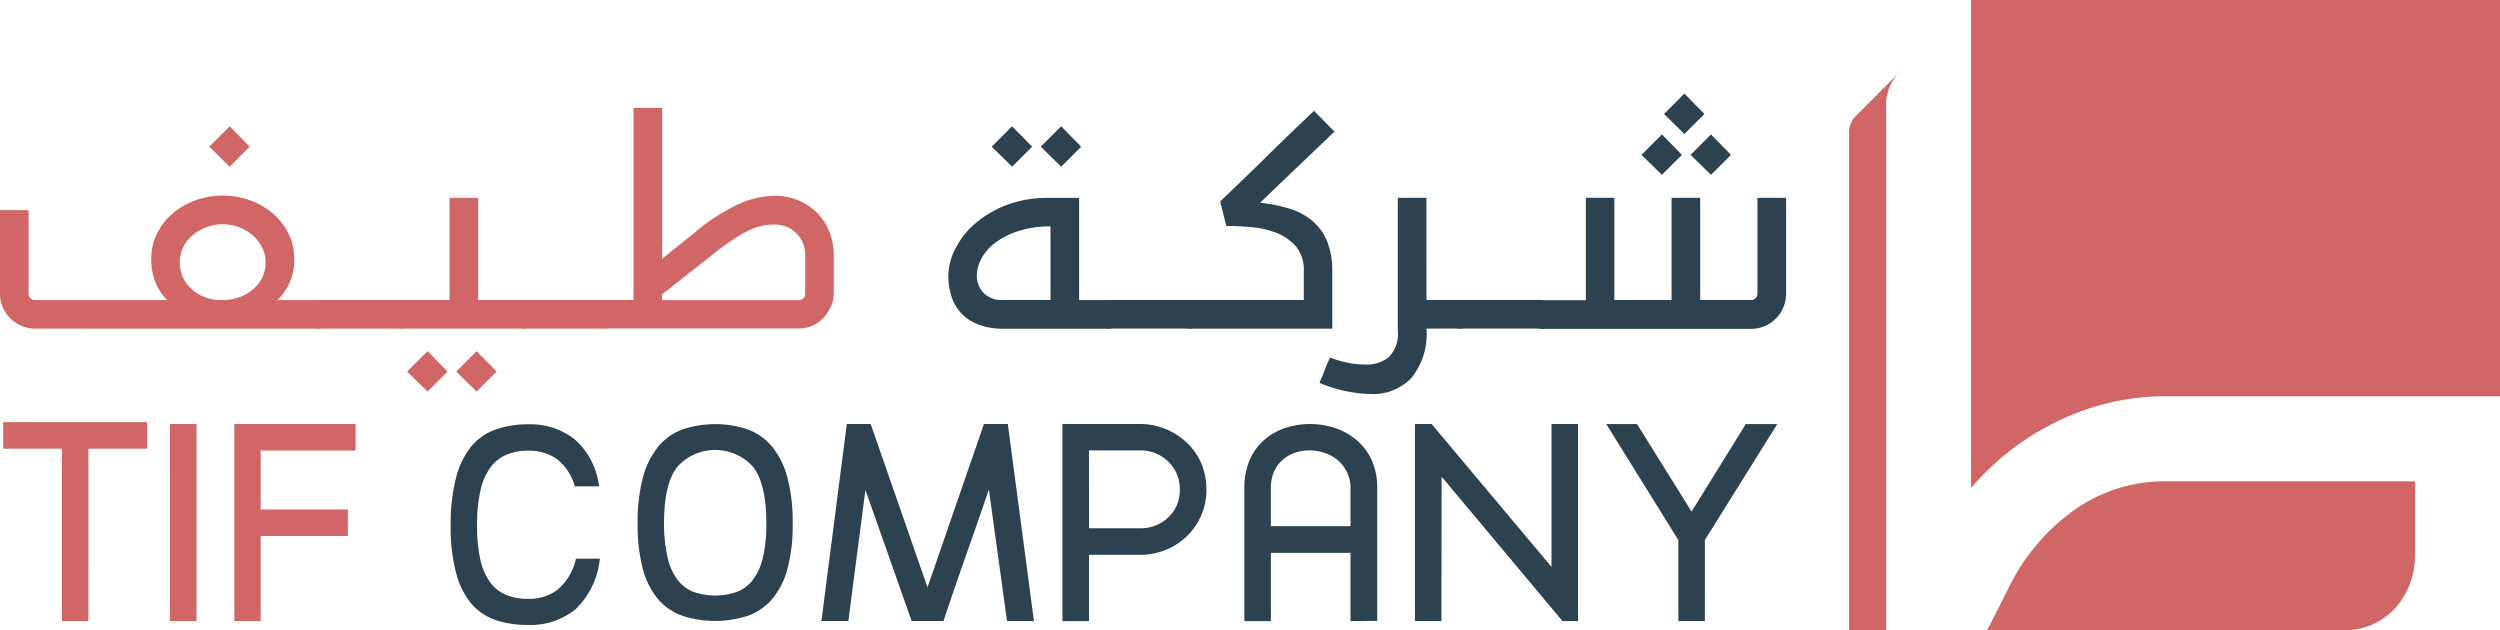<svg xmlns="http://www.w3.org/2000/svg" width="200" height="50.422" viewBox="0 0 200 50.422"><defs><style>.a{fill:#d06666;}.b{fill:#2c4250;}</style></defs><g transform="translate(0 0)"><path class="a" d="M472.728,202v31.7H446.062a19.66,19.66,0,0,0-8.663,1.97,21.327,21.327,0,0,0-6.989,5.363V202Z" transform="translate(-272.728 -202)"/><path class="a" d="M467.874,298.362v5.766a6.893,6.893,0,0,1-.4,2.4,5.863,5.863,0,0,1-1.159,1.938,5.517,5.517,0,0,1-1.81,1.323,5.416,5.416,0,0,1-2.294.483H433.64c.148-.3.3-.591.452-.887q.647-1.267,1.347-2.669a16.481,16.481,0,0,1,5.139-6.038,12.48,12.48,0,0,1,7.445-2.318h19.86Z" transform="translate(-274.667 -259.852)"/><path class="a" d="M410.022,214.749l1.151-1.159-4.647,4.651a1.834,1.834,0,0,0-.536,1.295V259.38h2.965V217.35A3.665,3.665,0,0,1,410.022,214.749Z" transform="translate(-258.066 -208.959)"/><path class="a" d="M38.587,243.468a2.64,2.64,0,0,1-1.031-.212,2.921,2.921,0,0,1-.9-.587,2.8,2.8,0,0,1-.619-.883,2.629,2.629,0,0,1-.228-1.095v-6.705H38.1v6.705a.5.5,0,0,0,.491.491H49.184a4.124,4.124,0,0,1-.963-1.487,5.063,5.063,0,0,1-.312-1.782,4.563,4.563,0,0,1,.44-2,4.938,4.938,0,0,1,1.227-1.618,5.889,5.889,0,0,1,1.83-1.079,6.494,6.494,0,0,1,4.448,0,5.894,5.894,0,0,1,1.83,1.079,4.943,4.943,0,0,1,1.227,1.618,4.563,4.563,0,0,1,.44,2,4.447,4.447,0,0,1-1.339,3.269H61.46v2.29Zm12.539-3.173a3.488,3.488,0,0,0,2.5.883,3.848,3.848,0,0,0,1.343-.228,3.528,3.528,0,0,0,1.095-.639,2.936,2.936,0,0,0,.735-.947,2.7,2.7,0,0,0,.26-1.2,2.6,2.6,0,0,0-.28-1.179,3.2,3.2,0,0,0-.735-.963,3.6,3.6,0,0,0-1.079-.655,3.731,3.731,0,0,0-3.776.655,2.885,2.885,0,0,0-.735.963,2.729,2.729,0,0,0-.26,1.179,2.825,2.825,0,0,0,.935,2.13Zm4.659-11.381-1.6,1.6-1.634-1.6,1.634-1.634Z" transform="translate(-35.81 -217.178)"/><path class="a" d="M97.835,262.339a.955.955,0,0,1,.7-.28h6.541v2.29H98.522a.951.951,0,0,1-.983-.983v-.328A.955.955,0,0,1,97.835,262.339Z" transform="translate(-72.872 -238.059)"/><path class="a" d="M114.229,250.055a.955.955,0,0,1,.7-.28h3.76V241.6h2.29v8.176h3.776v2.29h-9.826a.951.951,0,0,1-.983-.983v-.328A.955.955,0,0,1,114.229,250.055Zm4.3,5.447-1.6,1.6-1.634-1.6,1.634-1.634Zm3.924,0-1.6,1.6-1.634-1.6,1.634-1.634Z" transform="translate(-82.724 -225.776)"/><path class="a" d="M138.8,262.339a.955.955,0,0,1,.7-.28h6.541v2.29h-6.525a.951.951,0,0,1-.983-.983v-.328A.955.955,0,0,1,138.8,262.339Z" transform="translate(-97.488 -238.059)"/><path class="a" d="M155.139,240.979a.955.955,0,0,1-.28-.7v-.328a.951.951,0,0,1,.983-.983h2.126V223.6h2.29v12.068l2.649-2.126a15.228,15.228,0,0,1,3.644-2.322,7.36,7.36,0,0,1,2.665-.587,4.955,4.955,0,0,1,1.962.376,4.571,4.571,0,0,1,1.5,1.015,4.511,4.511,0,0,1,.963,1.5,4.97,4.97,0,0,1,.344,1.846v3.1a2.482,2.482,0,0,1-.228,1.031,3.2,3.2,0,0,1-.6.9,2.8,2.8,0,0,1-.883.619,2.554,2.554,0,0,1-1.063.228H155.842A.952.952,0,0,1,155.139,240.979Zm5.119-2h10.953a.5.5,0,0,0,.492-.491v-3.1a2.4,2.4,0,0,0-2.486-2.453,5.044,5.044,0,0,0-.883.08,4.4,4.4,0,0,0-1.031.34,10.657,10.657,0,0,0-1.307.735q-.735.475-1.718,1.259l-4.024,3.173Z" transform="translate(-107.287 -214.969)"/><path class="b" d="M226.2,237.122a6.528,6.528,0,0,1,1.57-2.026,8.391,8.391,0,0,1,2.517-1.5,9.146,9.146,0,0,1,3.385-.587h2.454v8.176h2.462v2.29h-8.512a5.4,5.4,0,0,1-2.026-.344,3.7,3.7,0,0,1-1.375-.915,3.569,3.569,0,0,1-.767-1.343,5.292,5.292,0,0,1-.244-1.618A4.871,4.871,0,0,1,226.2,237.122Zm2.242,3.449a2,2,0,0,0,1.634.6h3.76v-5.882a8.236,8.236,0,0,0-2.47.344,6.438,6.438,0,0,0-1.862.9,3.876,3.876,0,0,0-1.163,1.275,2.981,2.981,0,0,0-.4,1.439,2.058,2.058,0,0,0,.5,1.327Zm3.924-11.656-1.6,1.6-1.634-1.6,1.634-1.634Zm3.924,0-1.6,1.6-1.634-1.6,1.634-1.634Z" transform="translate(-149.796 -217.178)"/><path class="b" d="M255.807,262.339a.955.955,0,0,1,.7-.28h6.541v2.29h-6.53a.951.951,0,0,1-.983-.983v-.328A.955.955,0,0,1,255.807,262.339Z" transform="translate(-167.735 -238.059)"/><path class="b" d="M278.9,227.808q1.862-1.83,3.76-3.628l1.634,1.666-5.95,5.69a12.144,12.144,0,0,1,2.306.46,5.4,5.4,0,0,1,1.83.947,4.248,4.248,0,0,1,1.2,1.618,6.1,6.1,0,0,1,.44,2.47v4.579H272.852a.951.951,0,0,1-.983-.983V240.3a.951.951,0,0,1,.983-.983h8.991v-2.29a2.953,2.953,0,0,0-.6-1.962,3.857,3.857,0,0,0-1.538-1.095,7.061,7.061,0,0,0-2-.476q-1.079-.1-2.062-.1l-.491-1.962Q277.04,229.639,278.9,227.808Z" transform="translate(-177.539 -215.317)"/><path class="b" d="M308.537,249.776h2.8v2.29h-2.8a5.623,5.623,0,0,1-1.2,3.94,4.256,4.256,0,0,1-3.285,1.291,11.285,11.285,0,0,1-4.064-.883c-.02.02,0-.072.1-.28s.18-.443.28-.7.2-.5.3-.719.16-.328.18-.328a7.991,7.991,0,0,0,1.471.424,7.535,7.535,0,0,0,1.343.132,2.8,2.8,0,0,0,1.862-.6,2.632,2.632,0,0,0,.719-2.11V241.6h2.29Z" transform="translate(-194.419 -225.776)"/><path class="b" d="M326.159,262.339a.955.955,0,0,1,.7-.28H333.4v2.29h-6.541a.951.951,0,0,1-.983-.983v-.328A.955.955,0,0,1,326.159,262.339Z" transform="translate(-209.967 -238.059)"/><path class="b" d="M346.665,229.07h2.278v8.176h4.579V229.07h2.29v8.176H359.9a.5.5,0,0,0,.492-.492V229.07h2.29v7.684a2.8,2.8,0,0,1-2.8,2.8H343.232a.951.951,0,0,1-.983-.983v-.328a.951.951,0,0,1,.983-.983h3.432Zm7.684-3.437-1.6,1.6-1.634-1.6L352.751,224Zm1.8-3.269-1.6,1.6-1.634-1.6,1.634-1.634Zm2.126,3.269-1.6,1.6-1.634-1.6L356.675,224Z" transform="translate(-219.796 -213.245)"/><path class="a" d="M43.271,302.426H41.149V288.632h-4.7V286.51H47.97v2.122h-4.7Z" transform="translate(-36.194 -252.74)"/><path class="a" d="M71.962,302.654H69.84V286.89h2.122Z" transform="translate(-56.241 -252.968)"/><path class="a" d="M84.836,302.654H82.73V286.89h9.7v2.122H84.836v4.715h6.973v2.122H84.836Z" transform="translate(-63.981 -252.968)"/><path class="b" d="M136.009,301.744a5.718,5.718,0,0,1-3.776,1.243,7.894,7.894,0,0,1-2.621-.4,4.464,4.464,0,0,1-1.954-1.335,6.35,6.35,0,0,1-1.2-2.457,14.343,14.343,0,0,1-.424-3.776,14.518,14.518,0,0,1,.424-3.788,6.646,6.646,0,0,1,1.2-2.5,4.472,4.472,0,0,1,1.958-1.371,7.634,7.634,0,0,1,2.621-.424,5.718,5.718,0,0,1,3.712,1.2,5.908,5.908,0,0,1,1.954,3.76h-1.942a4.168,4.168,0,0,0-1.455-2.2,3.889,3.889,0,0,0-2.274-.651,4.436,4.436,0,0,0-1.726.32,3.125,3.125,0,0,0-1.287,1.015,4.887,4.887,0,0,0-.8,1.834,12.241,12.241,0,0,0-.272,2.8,12.032,12.032,0,0,0,.272,2.8,4.737,4.737,0,0,0,.8,1.8,3.053,3.053,0,0,0,1.287.987,4.63,4.63,0,0,0,1.726.3,3.776,3.776,0,0,0,2.366-.743,4.538,4.538,0,0,0,1.455-2.47h1.91A6.453,6.453,0,0,1,136.009,301.744Z" transform="translate(-89.979 -252.992)"/><path class="b" d="M163.885,291.176a6.513,6.513,0,0,1,1.227-2.469,4.592,4.592,0,0,1,1.954-1.379,8.224,8.224,0,0,1,5.195,0,4.592,4.592,0,0,1,1.954,1.379,6.514,6.514,0,0,1,1.227,2.47,13.761,13.761,0,0,1,.424,3.668,13.552,13.552,0,0,1-.424,3.668,6.23,6.23,0,0,1-1.227,2.4,4.579,4.579,0,0,1-1.954,1.335,8.507,8.507,0,0,1-5.195,0,4.579,4.579,0,0,1-1.95-1.315,6.23,6.23,0,0,1-1.227-2.4,13.552,13.552,0,0,1-.424-3.668A13.758,13.758,0,0,1,163.885,291.176Zm1.97,6.394a4.728,4.728,0,0,0,.8,1.79,2.933,2.933,0,0,0,1.287.971,5.326,5.326,0,0,0,3.457,0,2.933,2.933,0,0,0,1.287-.971,4.728,4.728,0,0,0,.8-1.79,11.525,11.525,0,0,0,.272-2.713q0-3.2-1.075-4.547a4.076,4.076,0,0,0-6.034,0q-1.075,1.335-1.075,4.547a11.527,11.527,0,0,0,.288,2.7Z" transform="translate(-112.452 -252.978)"/><path class="b" d="M202.29,286.89h1.91l4.547,13.067,4.515-13.067h1.91l2.09,15.764h-2.154l-1.451-10.526q-.911,2.669-1.834,5.275t-1.8,5.247h-2.545l-3.7-10.49-1.363,10.49H200.26Z" transform="translate(-134.546 -252.968)"/><path class="b" d="M256.79,287.3a5.54,5.54,0,0,1,1.7,1.107,4.938,4.938,0,0,1,1.139,1.666,5.25,5.25,0,0,1,.4,2.062,5.156,5.156,0,0,1-3.245,4.819,5.428,5.428,0,0,1-2.062.4h-4.088v5.307H248.51V286.89h6.214A5.251,5.251,0,0,1,256.79,287.3Zm-6.154,7.928h4.092a3.156,3.156,0,0,0,2.258-.879,2.925,2.925,0,0,0,.911-2.218,2.973,2.973,0,0,0-.923-2.23,3.129,3.129,0,0,0-2.258-.9h-4.084Z" transform="translate(-163.515 -252.968)"/><path class="b" d="M293.42,302.656V297.2h-6.37v5.459h-2.122V292.047a5.634,5.634,0,0,1,.428-2.274,4.487,4.487,0,0,1,1.151-1.6,4.888,4.888,0,0,1,1.666-.955,6.394,6.394,0,0,1,4.032,0,5.194,5.194,0,0,1,1.714.971,4.555,4.555,0,0,1,1.2,1.6,5.382,5.382,0,0,1,.44,2.242V302.64Zm0-7.592v-3.033a2.873,2.873,0,0,0-.288-1.3,2.925,2.925,0,0,0-.743-.955,3.2,3.2,0,0,0-1.047-.575,3.764,3.764,0,0,0-1.2-.2,3.6,3.6,0,0,0-1.151.184,2.9,2.9,0,0,0-.987.559,2.685,2.685,0,0,0-.7.955,3.241,3.241,0,0,0-.256,1.335v3.033Z" transform="translate(-185.38 -252.97)"/><path class="b" d="M321.2,302.654H319.08V286.89h1.335l9.59,11.429V286.89h2.122v15.764h-1.243l-9.67-11.552Z" transform="translate(-205.885 -252.968)"/><path class="b" d="M365.274,302.66h-2.122v-6.485L357.39,286.9h2.458l4.364,7,4.336-7h2.518l-5.79,9.275Z" transform="translate(-228.886 -252.974)"/></g></svg>